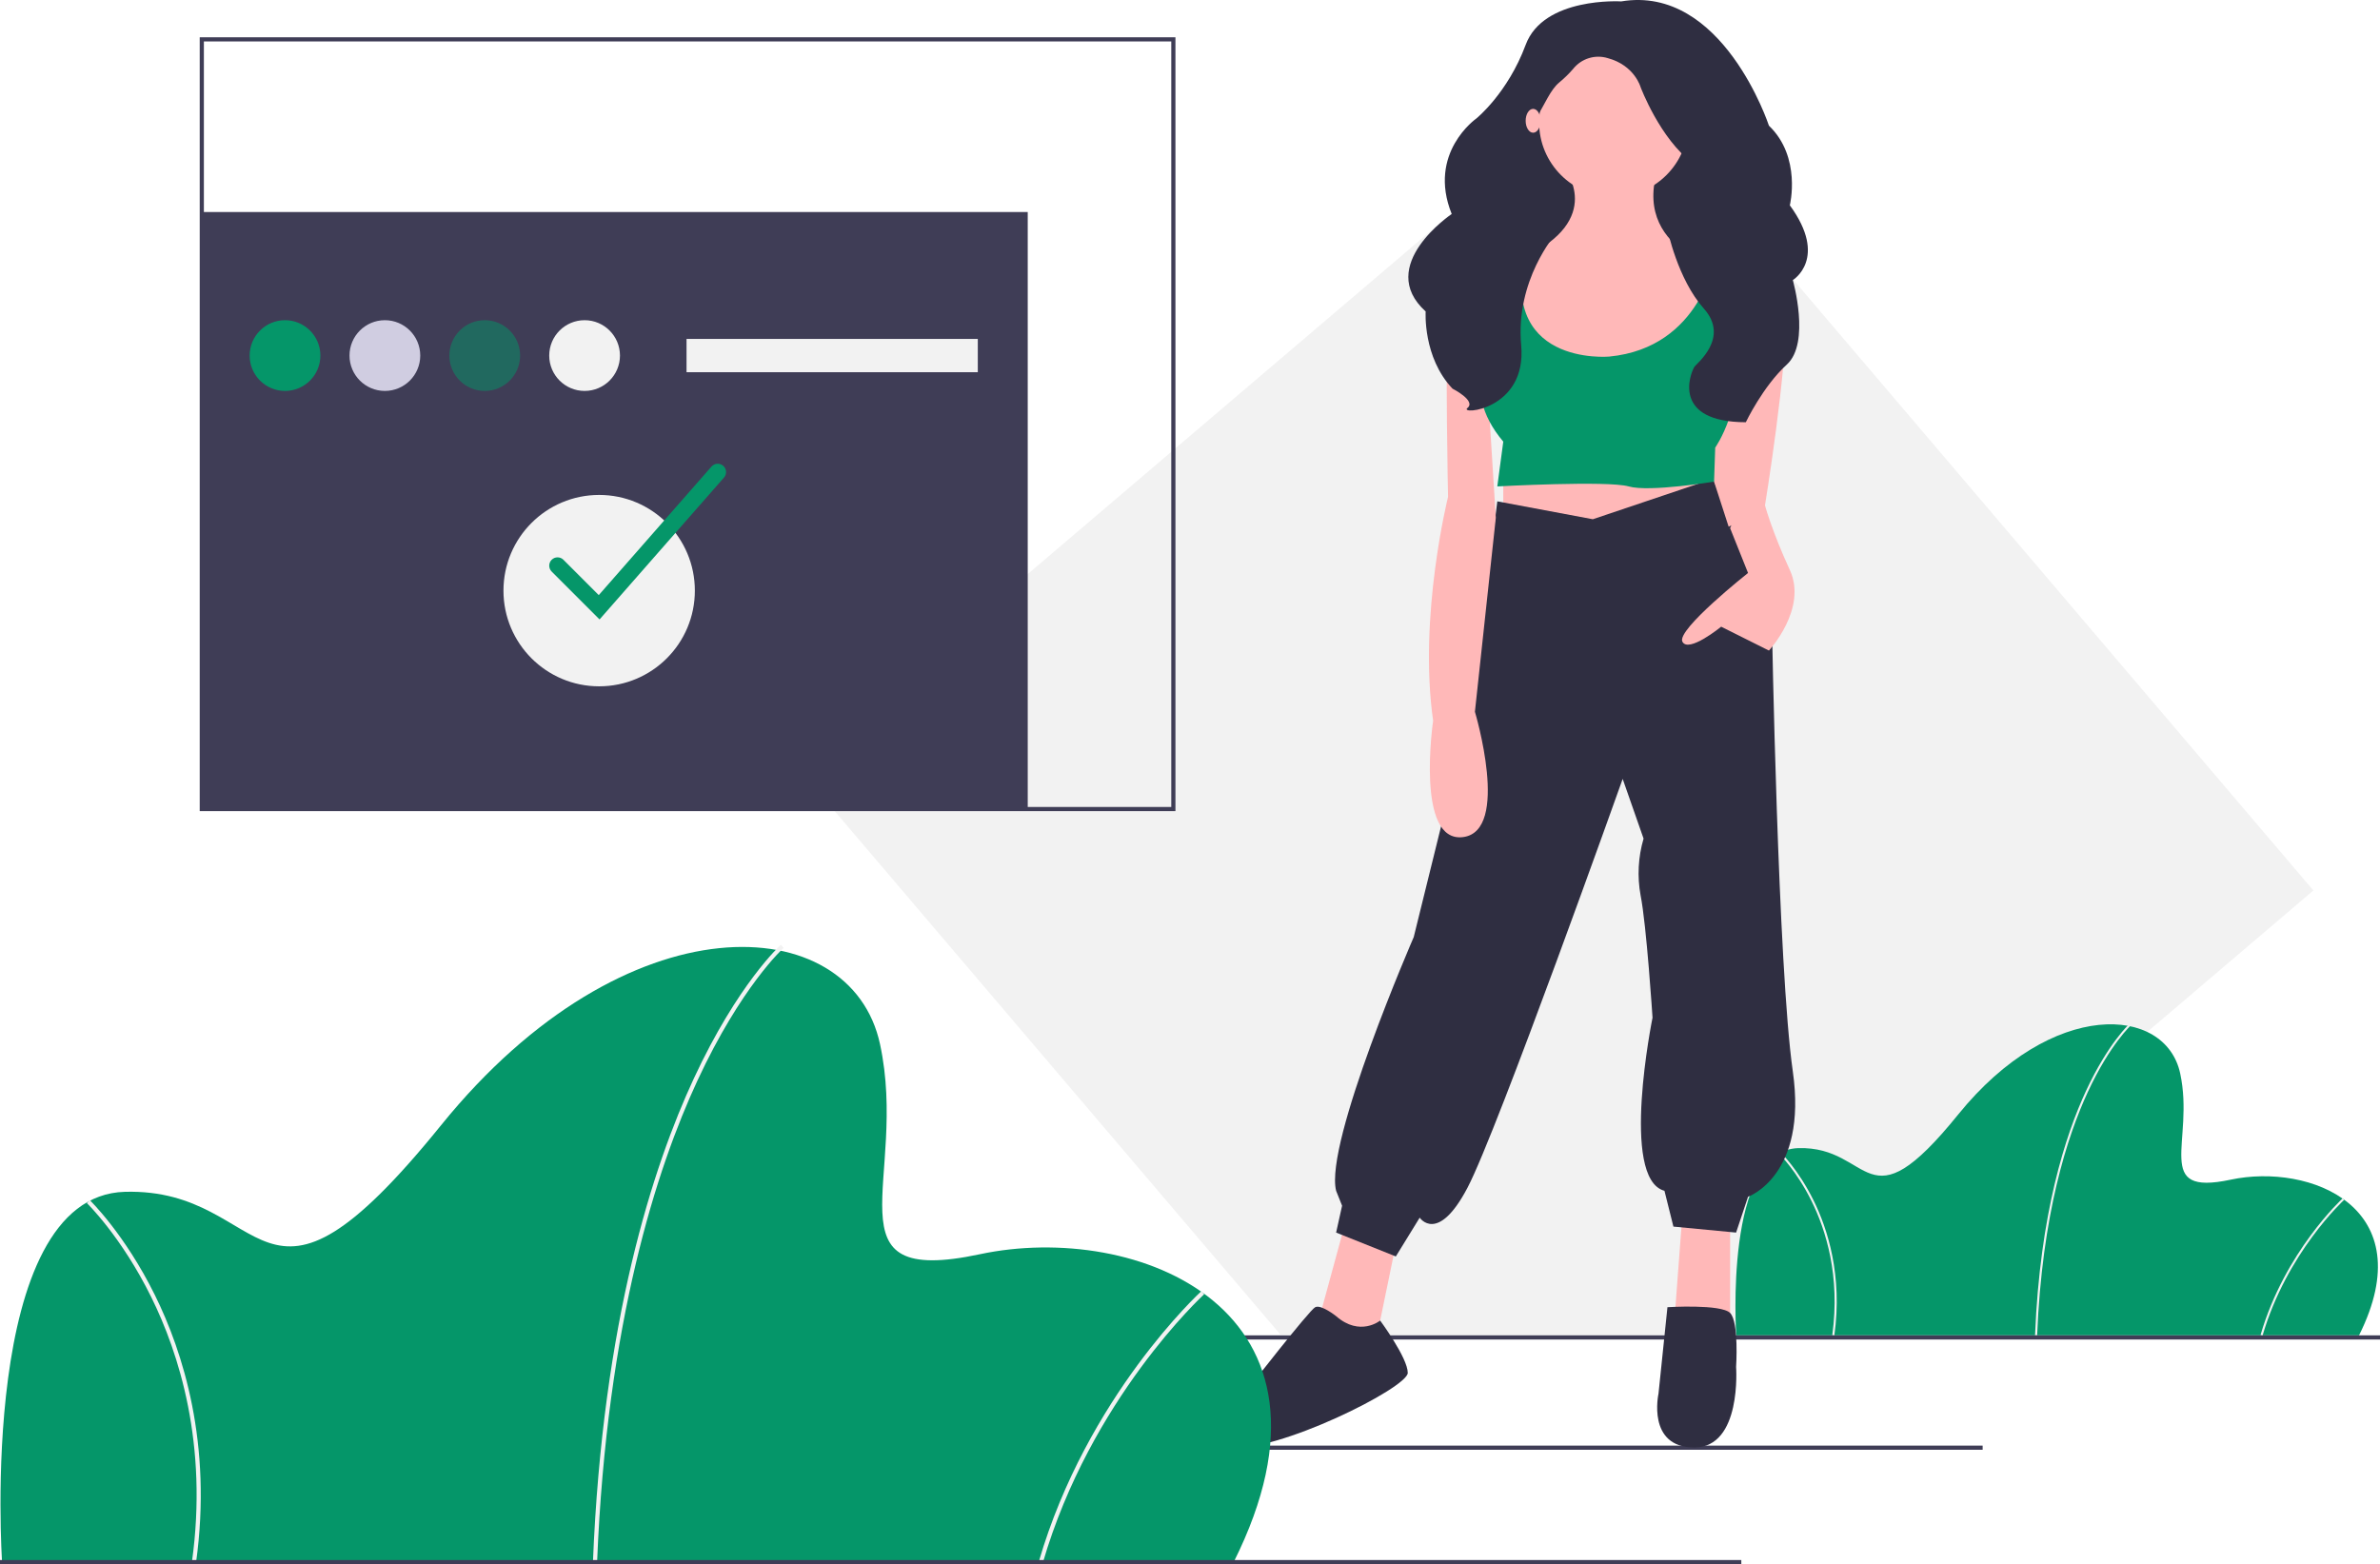 <svg width="1144" height="752" viewBox="0 0 1144 752" fill="none" xmlns="http://www.w3.org/2000/svg">
<g id="signup-illustration" clip-path="url(#clip0)">
<path id="Vector" d="M1111.98 428.056L904.837 604.443L859.514 643.032L732.687 642.258L624.449 641.6L615.459 641.547L593.494 615.748L506.164 513.186L462.326 461.696L449.145 446.22L439.61 435.019L418.361 410.063L383.958 369.662L418.802 339.995L452.079 311.657L475.999 291.291L777.168 34.846L1111.98 428.056Z" fill="#F2F2F2"/>
<path id="Vector_2" d="M494 101.924H97V388.924H494V101.924Z" fill="#3F3D56"/>
<path id="Vector_3" d="M953 694.924H579V696.924H953V694.924Z" fill="#3F3D56"/>
<path id="Vector_4" d="M1133.92 641.923H834.57C834.57 641.923 828.502 552.926 864.404 551.915C900.307 550.904 896.261 591.357 941.266 535.734C986.27 480.111 1040.88 483.145 1047.96 516.013C1055.04 548.881 1034.31 575.176 1072.23 567.085C1110.16 558.994 1164.77 580.232 1133.92 641.923Z" fill="#059669"/>
<path id="Vector_5" d="M979.194 641.944L978.184 641.903C980.54 583.308 992.812 545.66 1002.69 524.396C1013.42 501.307 1023.76 491.96 1023.86 491.869L1024.53 492.624C1024.43 492.715 1014.21 501.969 1003.57 524.902C993.746 546.076 981.541 583.57 979.194 641.944Z" fill="#F2F2F2"/>
<path id="Vector_6" d="M1087.54 642.065L1086.57 641.782C1098.26 601.656 1125.79 576.321 1126.06 576.07L1126.74 576.819C1126.47 577.068 1099.15 602.223 1087.54 642.065Z" fill="#F2F2F2"/>
<path id="Vector_7" d="M881.72 641.993L880.718 641.854C884.684 613.248 877.52 591.054 870.811 577.474C863.546 562.769 855.258 554.737 855.175 554.658L855.875 553.928C855.959 554.008 864.376 562.163 871.717 577.026C878.489 590.734 885.721 613.133 881.72 641.993Z" fill="#F2F2F2"/>
<path id="Vector_8" d="M1144 641.924H43V643.924H1144V641.924Z" fill="#3F3D56"/>
<path id="Vector_9" d="M819.43 39.413H724.735V157.065H819.43V39.413Z" fill="#2F2E41"/>
<path id="Vector_10" d="M646.54 588.213L633.627 635.561L655.149 651.343L660.888 647.039L670.931 598.257L646.54 588.213Z" fill="#FFB8B8"/>
<path id="Vector_11" d="M808.669 583.909L804.365 641.3H831.626V588.213L808.669 583.909Z" fill="#FFB8B8"/>
<path id="Vector_12" d="M722.583 220.912V255.346L775.67 263.955L821.582 245.303L812.974 223.781L722.583 220.912Z" fill="#FFB8B8"/>
<path id="Vector_13" d="M765.626 249.607L719.714 240.999L708.235 334.259L679.54 450.475C679.54 450.475 636.497 549.475 642.236 572.431L645.106 579.605L642.236 592.518L670.932 603.996L682.41 585.344C682.41 585.344 691.018 598.257 705.366 570.996C719.714 543.736 779.974 374.432 779.974 374.432L790.017 403.128C787.42 411.979 786.928 421.314 788.583 430.389C791.452 444.736 794.322 489.214 794.322 489.214C794.322 489.214 778.539 566.692 800.061 572.431L804.365 589.648L834.495 592.518L840.234 575.3C840.234 575.3 868.93 565.257 861.756 515.04C854.582 464.823 851.713 299.824 851.713 299.824L823.447 230.131L765.626 249.607Z" fill="#2F2E41"/>
<path id="Vector_14" d="M642.236 632.691C642.236 632.691 635.062 626.952 632.192 628.387C629.323 629.822 599.193 668.561 599.193 668.561C599.193 668.561 567.628 692.952 590.584 695.821C613.54 698.691 676.67 667.126 676.67 659.952C676.67 652.778 663.405 634.811 663.405 634.811C663.405 634.811 653.714 642.735 642.236 632.691Z" fill="#2F2E41"/>
<path id="Vector_15" d="M801.495 628.387C801.495 628.387 827.321 626.783 831.626 631.172C835.93 635.561 834.495 657.082 834.495 657.082C834.495 657.082 837.365 695.821 814.408 695.821C791.452 695.821 797.191 669.995 797.191 669.995L801.495 628.387Z" fill="#2F2E41"/>
<path id="Vector_16" d="M775.67 94.652C795.48 94.652 811.539 78.593 811.539 58.783C811.539 38.973 795.48 22.913 775.67 22.913C755.859 22.913 739.8 38.973 739.8 58.783C739.8 78.593 755.859 94.652 775.67 94.652Z" fill="#FFB8B8"/>
<path id="Vector_17" d="M751.996 81.022C751.996 81.022 772.083 105.413 731.909 124.065C691.736 142.717 760.605 220.195 760.605 220.195C760.605 220.195 840.952 190.064 833.778 131.239C833.778 131.239 784.996 122.63 796.474 82.457L751.996 81.022Z" fill="#FFB8B8"/>
<path id="Vector_18" d="M730.474 122.63C730.474 122.63 697.475 118.326 696.04 145.586C694.605 172.847 696.04 238.846 696.04 238.846C696.04 238.846 681.692 296.237 688.866 346.454C688.866 346.454 680.257 405.28 703.214 402.41C726.17 399.541 708.953 342.15 708.953 342.15L718.996 248.89L714.692 180.021L733.344 138.413L730.474 122.63Z" fill="#FFB8B8"/>
<path id="Vector_19" d="M825.447 128.969C825.447 128.969 856.734 128.369 858.169 151.325C859.604 174.282 848.126 244.586 848.126 244.586L830.908 253.194L815.126 204.412L825.447 128.969Z" fill="#FFB8B8"/>
<path id="Vector_20" d="M834.495 246.738L831.626 253.912L840.234 275.433C840.234 275.433 805.8 302.694 808.669 308.433C811.539 314.172 827.321 301.259 827.321 301.259L850.278 312.737C850.278 312.737 868.93 292.65 860.321 273.998C851.713 255.346 848.387 242.959 848.387 242.959C848.387 242.959 835.93 242.433 834.495 246.738Z" fill="#FFB8B8"/>
<path id="Vector_21" d="M724.018 117.608L719.714 164.956C719.714 164.956 699.627 185.043 722.583 212.303L719.714 233.825C719.714 233.825 772.8 230.955 782.844 233.825C792.887 236.694 823.904 231.515 823.904 231.515L824.452 215.173C824.452 215.173 838.8 195.086 834.495 164.956C830.191 134.826 834.495 124.782 834.495 124.782L824.452 123.347C824.452 123.347 817.996 167.108 773.518 171.412C773.518 171.412 718.279 176.434 734.061 117.608H724.018Z" fill="#059669"/>
<path id="Vector_22" d="M779.257 0.674C779.257 0.674 741.952 -1.638 733.344 21.559C724.735 44.757 709.67 56.935 709.67 56.935C709.67 56.935 685.939 73.431 697.805 102.879C697.805 102.879 660.888 127.687 685.279 149.725C685.279 149.725 683.844 171.762 698.192 186.84C698.192 186.84 709.67 192.64 705.366 196.119C701.061 199.599 734.061 197.279 731.192 165.963C728.322 134.646 747.692 112.587 747.692 112.587C747.692 112.587 729.04 71.984 737.648 58.065C742.875 49.615 745.119 43.313 749.458 39.666C751.874 37.683 754.115 35.496 756.156 33.129C758.086 30.69 760.707 28.889 763.676 27.963C766.646 27.037 769.826 27.028 772.8 27.939C785.713 31.418 788.582 41.857 788.582 41.857C788.582 41.857 797.909 66.794 813.691 78.393C829.473 89.991 801.495 110.289 801.495 110.289C801.495 110.289 806.359 134.187 818.992 148.335C831.626 162.483 815.351 174.816 814.408 176.402C812.256 180.021 803.661 202.876 839.165 202.977C839.165 202.977 847.408 185.68 858.886 175.242C870.364 164.803 861.756 134.646 861.756 134.646C861.756 134.646 878.973 124.208 860.321 98.69C860.321 98.69 866.06 75.493 850.278 60.415C850.278 60.415 828.039 -7.445 779.257 0.674Z" fill="#2F2E41"/>
<path id="Vector_23" d="M736.931 63.804C738.912 63.804 740.518 61.235 740.518 58.065C740.518 54.896 738.912 52.326 736.931 52.326C734.95 52.326 733.344 54.896 733.344 58.065C733.344 61.235 734.95 63.804 736.931 63.804Z" fill="#FFB8B8"/>
<path id="Vector_24" d="M593 750.923H1C1 750.923 -11 574.923 60 572.923C131 570.923 123 650.923 212 540.923C301 430.923 409 436.923 423 501.923C437 566.923 396 618.923 471 602.923C546 586.923 654 628.923 593 750.923Z" fill="#059669"/>
<path id="Vector_25" d="M287.007 750.964L285.009 750.883C289.668 635.006 313.937 560.554 333.475 518.503C354.689 472.842 375.131 454.358 375.335 454.176L376.665 455.671C376.463 455.85 356.259 474.151 335.215 519.503C315.785 561.377 291.649 635.523 287.007 750.964Z" fill="#F2F2F2"/>
<path id="Vector_26" d="M501.267 751.203L499.347 750.644C522.466 671.291 576.908 621.189 577.456 620.692L578.8 622.172C578.257 622.666 524.222 672.413 501.267 751.203Z" fill="#F2F2F2"/>
<path id="Vector_27" d="M94.243 751.061L92.261 750.786C100.105 694.215 85.936 650.325 72.669 623.467C58.303 594.387 41.912 578.504 41.748 578.347L43.132 576.904C43.298 577.063 59.943 593.19 74.462 622.582C87.853 649.691 102.156 693.987 94.243 751.061Z" fill="#F2F2F2"/>
<path id="Vector_28" d="M837 749.924H0V751.924H837V749.924Z" fill="#3F3D56"/>
<path id="Vector_29" d="M565 389.923H96V17.924H565V389.923ZM98 387.923H563V19.924H98V387.923Z" fill="#3F3D56"/>
<path id="Vector_30" d="M137 187.924C146.389 187.924 154 180.312 154 170.924C154 161.535 146.389 153.924 137 153.924C127.611 153.924 120 161.535 120 170.924C120 180.312 127.611 187.924 137 187.924Z" fill="#059669"/>
<path id="Vector_31" d="M185 187.924C194.389 187.924 202 180.312 202 170.924C202 161.535 194.389 153.924 185 153.924C175.611 153.924 168 161.535 168 170.924C168 180.312 175.611 187.924 185 187.924Z" fill="#D0CDE1"/>
<path id="Vector_32" opacity="0.5" d="M233 187.924C242.389 187.924 250 180.312 250 170.924C250 161.535 242.389 153.924 233 153.924C223.611 153.924 216 161.535 216 170.924C216 180.312 223.611 187.924 233 187.924Z" fill="#059669"/>
<path id="Vector_33" d="M281 187.924C290.389 187.924 298 180.312 298 170.924C298 161.535 290.389 153.924 281 153.924C271.611 153.924 264 161.535 264 170.924C264 180.312 271.611 187.924 281 187.924Z" fill="#F2F2F2"/>
<path id="Vector_34" d="M470 162.924H330V178.924H470V162.924Z" fill="#F2F2F2"/>
<path id="Vector_35" d="M288 329.924C313.405 329.924 334 309.329 334 283.924C334 258.518 313.405 237.924 288 237.924C262.595 237.924 242 258.518 242 283.924C242 309.329 262.595 329.924 288 329.924Z" fill="#F2F2F2"/>
<path id="Vector_36" d="M288.191 297.772L265.171 274.752C264.421 274.002 264 272.984 264 271.924C264 270.863 264.421 269.845 265.171 269.095C265.922 268.345 266.939 267.923 268 267.923C269.061 267.923 270.078 268.345 270.829 269.095L287.809 286.075L341.993 224.286C342.339 223.891 342.76 223.569 343.231 223.336C343.702 223.104 344.214 222.967 344.738 222.932C345.262 222.898 345.788 222.967 346.286 223.136C346.783 223.305 347.242 223.57 347.637 223.916C348.032 224.263 348.355 224.683 348.587 225.154C348.82 225.625 348.957 226.138 348.991 226.662C349.026 227.186 348.956 227.712 348.788 228.209C348.619 228.707 348.354 229.166 348.007 229.561L288.191 297.772Z" fill="#059669"/>
</g>
<defs>
<clipPath id="clip0">
<rect width="1144" height="751.924" fill="white"/>
</clipPath>
</defs>
</svg>
